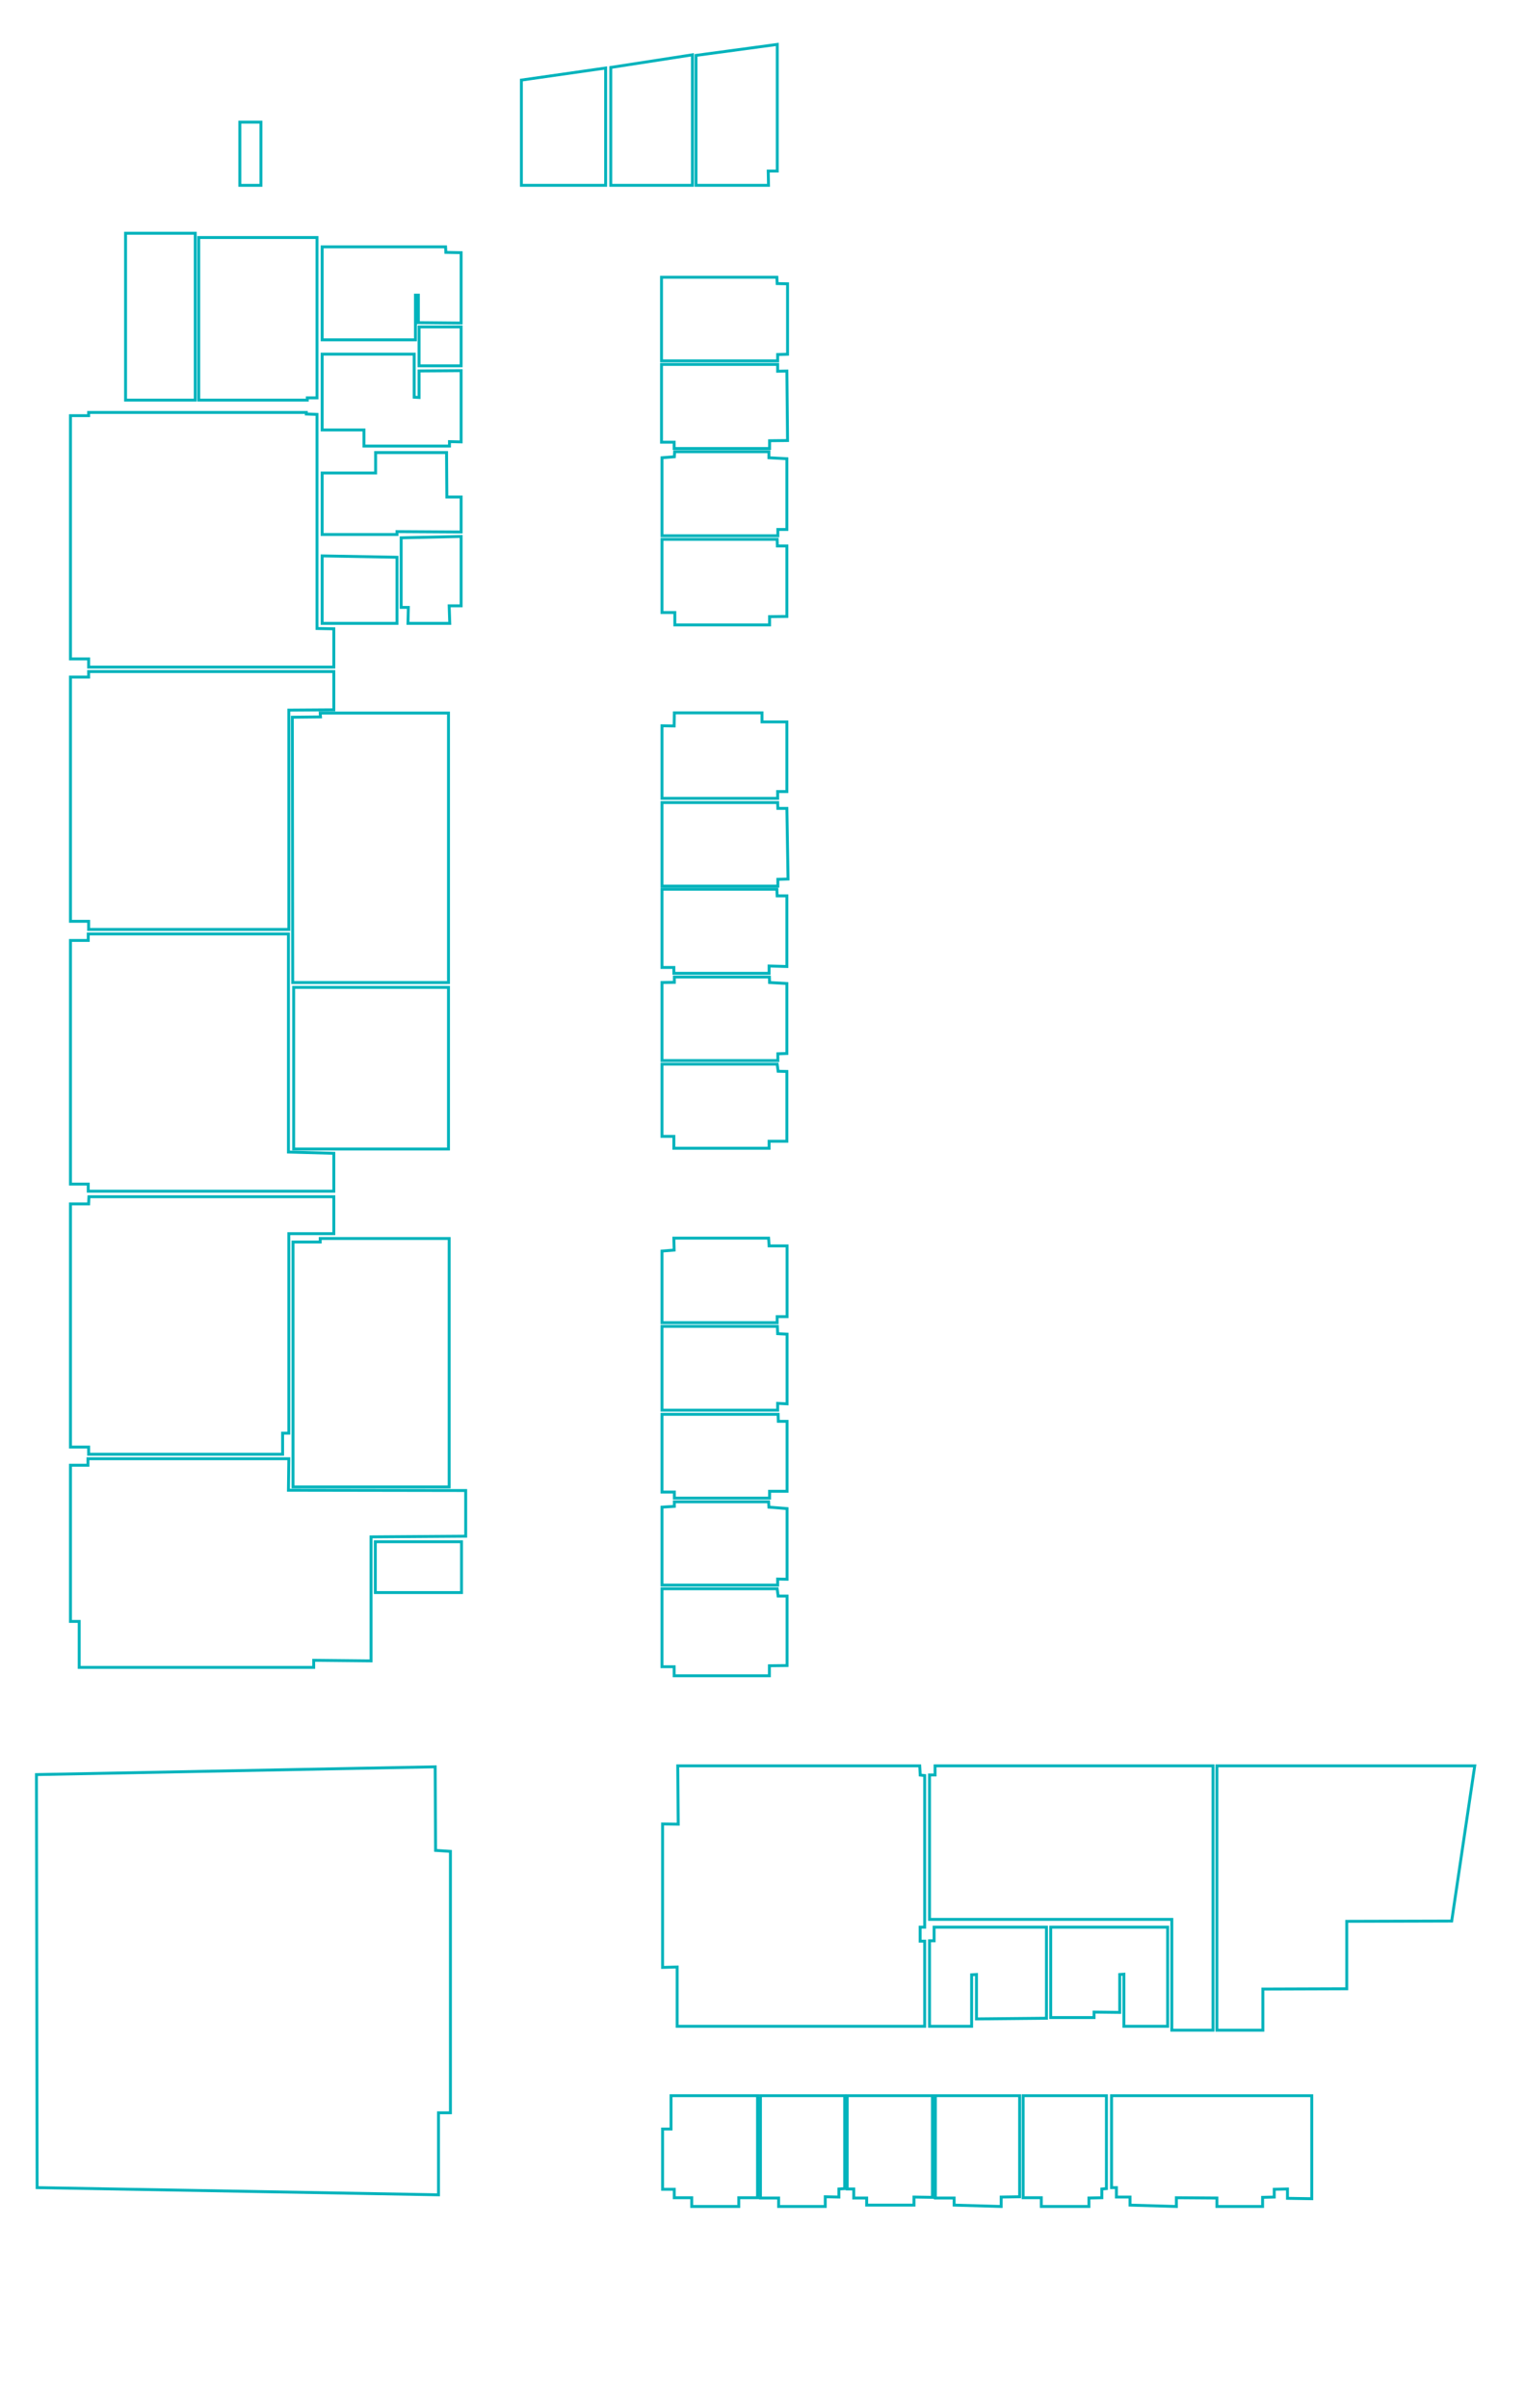 <?xml version="1.0" encoding="utf-8"?>
<!-- Generator: Adobe Illustrator 21.1.0, SVG Export Plug-In . SVG Version: 6.00 Build 0)  -->
<svg version="1.1" id="Layer_2" xmlns="http://www.w3.org/2000/svg" xmlns:xlink="http://www.w3.org/1999/xlink" x="0px" y="0px"
	 viewBox="0 0 1568.2 2477.5" style="enable-background:new 0 0 1568.2 2477.5;" xml:space="preserve">
<style type="text/css">
	.st0{fill:none;stroke:#00B3BC;stroke-width:3;stroke-miterlimit:10;}
</style>
<polygon class="st0" points="716.2,57 799.8,45.7 799.8,176 790.5,176 790.8,190.7 716.2,190.7 "/>
<polygon class="st0" points="628.5,69.4 712.5,56.4 712.5,190.7 628.5,190.7 "/>
<polygon class="st0" points="536.5,82.4 623.2,70 623.2,190.7 536.5,190.7 "/>
<polygon class="st0" points="681.2,471 681.2,551.3 800.4,551.3 800.4,544.8 809.7,544.8 809.7,472 791.2,471 791.2,464.8 
	694.2,464.8 693.9,470 "/>
<polygon class="st0" points="680.7,285.3 680.7,371.3 800.2,371.3 800.2,364.8 810.4,364.5 810.4,292 799.7,291.8 799.4,285.3 "/>
<polygon class="st0" points="680.7,375 680.7,455 693.7,455 693.7,461.5 791.9,461.5 791.9,453.5 810.4,453.3 809.7,381.8 
	800.2,382 800.2,375 "/>
<polygon class="st0" points="681.2,555 681.2,630.3 694.4,630.3 694.4,643 791.9,643 791.9,634.5 809.7,634.3 809.7,561.8 
	799.9,561.8 799.7,555 "/>
<polygon class="st0" points="681.2,746.8 681.2,821.5 800.2,821.5 800.2,814.5 809.7,814.5 809.7,742.8 784.1,742.8 784.1,733.5 
	693.9,733.5 693.7,747 "/>
<polygon class="st0" points="681.2,825.8 681.2,911.8 800.4,911.8 800.4,904.8 810.9,904.5 809.7,831.8 800.4,831.8 800.2,825.8 "/>
<polygon class="st0" points="681.2,915 681.2,995.5 693.4,995.5 693.4,1001.5 791.4,1001.5 791.4,994 809.7,994.5 809.7,921.8 
	799.7,921.8 799.4,915 "/>
<polygon class="st0" points="681.2,1011 681.2,1091.3 800.4,1091.3 800.4,1084.3 809.7,1084 809.7,1012 791.9,1011 791.7,1005.3 
	693.9,1005.3 693.9,1010.8 "/>
<polygon class="st0" points="681.2,1095 681.2,1169.3 693.4,1169.3 693.4,1181.5 791.4,1181.5 791.4,1174.3 809.7,1174.3 
	809.7,1102.5 800.7,1102.3 799.7,1095 "/>
<polygon class="st0" points="681.2,1287.3 681.2,1361 799.7,1361 799.7,1354.8 809.9,1354.8 809.9,1282 791.4,1282 790.9,1274 
	693.4,1274 693.7,1286.3 "/>
<polygon class="st0" points="681.2,1364.8 681.2,1451 800.2,1451 800.2,1444 809.9,1444.5 809.9,1372.8 800.2,1372.3 799.9,1364.8 
	"/>
<polygon class="st0" points="681.2,1455.3 681.2,1535.3 693.9,1535.3 693.9,1541.5 791.9,1541.5 791.9,1534.5 809.9,1534.5 
	809.9,1462.5 800.9,1462.5 800.7,1455.3 "/>
<polygon class="st0" points="681.2,1550.8 681.2,1631 800.2,1631 800.2,1624.8 809.9,1625 809.9,1552.3 791.2,1550.8 790.9,1545.3 
	693.9,1545.3 693.9,1550 "/>
<polygon class="st0" points="681.2,1634.8 681.2,1715 693.7,1715 693.7,1724.3 791.7,1724.3 791.7,1714 809.9,1713.8 809.9,1642.3 
	800.7,1642.3 799.7,1634.8 "/>
<rect x="246.8" y="125.7" class="st0" width="21.7" height="65"/>
<rect x="129.2" y="240" class="st0" width="71.7" height="171.7"/>
<polygon class="st0" points="204.5,244.4 204.5,411.7 316.2,411.7 316.2,409.4 326.2,409.4 326.2,244.4 "/>
<polygon class="st0" points="331.5,254 331.5,349.7 427.5,349.7 427.5,303.7 430.5,303.7 430.5,332 474.5,332.4 474.5,260 
	458.8,259.7 458.5,254 "/>
<rect x="431.2" y="336.4" class="st0" width="43.3" height="40"/>
<polygon class="st0" points="331.5,364.4 331.5,442.4 374.5,442.4 374.5,459 462.5,459 462.5,454.4 474.5,454.7 474.5,381.4 
	431.2,381.7 431.2,409 426.2,408.7 426.2,364.4 "/>
<polygon class="st0" points="331.5,486.7 331.5,550 408.5,550 408.5,547 474.5,547.4 474.5,511.4 459.8,511.4 459.5,465.7 
	386.5,465.7 386.5,486.7 "/>
<polygon class="st0" points="331.5,572 331.5,641.4 408.5,641.4 408.5,573.4 "/>
<polygon class="st0" points="474.5,552 412.8,553.4 412.8,625 420.2,625 419.8,641.4 462.8,641.4 462.2,623.4 474.5,623.4 "/>
<polygon class="st0" points="91.2,424.4 91.2,427.7 72.5,427.7 72.5,678 91.2,678 91.2,686.4 343.5,686.4 343.5,647 326.2,646.7 
	326.2,426.4 315.2,426 315.2,424.4 "/>
<polygon class="st0" points="91.2,691 91.2,696.7 72.5,696.7 72.5,948 91.2,948 91.2,956.4 297.2,956.4 297.2,730.7 343.5,730.4 
	343.5,691 "/>
<polygon class="st0" points="300.8,738 301.2,1011 461.5,1011 461.5,733.7 329.5,733.7 329.8,737.7 "/>
<rect x="302.2" y="1016" class="st0" width="159.3" height="166.3"/>
<polygon class="st0" points="90.8,961 90.8,967.7 72.5,967.7 72.5,1218.4 90.8,1218.4 90.8,1225.7 343.5,1225.7 343.5,1186.7 
	296.8,1185.4 296.8,961 "/>
<polygon class="st0" points="72.5,1238.8 72.5,1489 91.2,1489 91.2,1496.4 290.8,1496.4 290.8,1474.7 297.2,1474.7 297.2,1269.4 
	343.5,1269.4 343.5,1231.4 91.5,1231.4 91.2,1238.8 "/>
<polygon class="st0" points="301.5,1278 301.5,1530 462.2,1530 462.2,1274.4 329.5,1274.4 329.5,1278 "/>
<polygon class="st0" points="90.5,1501 90.5,1507.7 72.5,1507.7 72.5,1668.4 81.5,1668.4 81.5,1715.7 322.8,1715.7 322.8,1708.4 
	381.8,1709 381.8,1581.4 479.2,1580.7 479.2,1533.7 296.8,1533.4 297.2,1501 "/>
<rect x="386.2" y="1586.4" class="st0" width="88.7" height="52.3"/>
<polygon class="st0" points="37.5,1826 38.2,2251 451.2,2258.4 451.2,2174 463.5,2174 463.5,1905 448.2,1904 447.8,1818 "/>
<polygon class="st0" points="951.5,1827 951.5,1983 946.8,1983 946.8,1997.4 951.5,1997.4 951.5,2085 696.8,2085 696.8,2024 
	681.8,2024.4 681.8,1876.8 697.9,1877 697.4,1817 946.4,1817 946.9,1826.5 "/>
<polygon class="st0" points="961.2,1983 961.2,1997 956.5,1997 956.5,2085 999.8,2085 999.8,2032 1004.8,2031.7 1004.8,2077.4 
	1076.8,2076.7 1076.8,1983 "/>
<polygon class="st0" points="1081.2,1983 1081.2,2076 1125.8,2076 1125.8,2070.4 1152.2,2070.7 1152.2,2031.7 1156.5,2031.4 
	1156.5,2085 1201.5,2085 1201.5,1983 "/>
<polygon class="st0" points="956.5,1826.4 956.5,1975 1205.8,1975 1205.8,2089 1248.2,2089 1248.2,1817 962.2,1817 962.2,1826.4 "/>
<polygon class="st0" points="1252.2,1817 1252.2,2089 1299.5,2089 1299.5,2046.7 1385.8,2046.4 1385.8,1977 1493.8,1976.7 
	1517.5,1817 "/>
<polygon class="st0" points="715.8,2156.4 690.5,2156.4 690.5,2190.7 681.8,2190.7 681.8,2252.7 693.8,2252.7 693.8,2261.4 
	711.8,2261.4 711.8,2270.4 760.2,2270.4 760.2,2261.4 779.5,2261.4 779.5,2156.4 "/>
<polygon class="st0" points="782.5,2156.4 782.5,2261.7 801.2,2261.7 801.2,2270.4 849.2,2270.4 849.2,2260.4 863.2,2260.7 
	863.2,2252.4 869.2,2252 869.2,2156.4 "/>
<polygon class="st0" points="871.8,2156.4 871.8,2252.4 878.5,2252.4 878.5,2261.7 891.8,2261.7 891.8,2269 940.5,2269 
	940.5,2260.7 959.5,2261 959.5,2156.4 "/>
<polygon class="st0" points="962.5,2156.4 962.5,2261.7 981.8,2261.7 981.8,2269 1030.2,2270.4 1030.2,2260.7 1049.2,2260.4 
	1049.2,2156.4 "/>
<polygon class="st0" points="1052.8,2156.4 1052.8,2261.4 1071.5,2261.4 1071.5,2270.4 1120.5,2270.4 1120.5,2261.7 1133.8,2261.4 
	1133.8,2252.4 1138.5,2252 1138.5,2156.4 "/>
<polygon class="st0" points="1143.8,2156.4 1143.8,2251 1148.8,2251 1148.8,2260.7 1162.8,2260.7 1162.8,2269 1210.5,2270.4 
	1210.5,2261.4 1252.2,2261.7 1252.2,2270.4 1299.2,2270.4 1299.2,2261 1311.2,2260.7 1311.2,2252.7 1324.8,2252.4 1324.8,2262 
	1349.8,2262.4 1349.8,2156.4 "/>
</svg>
